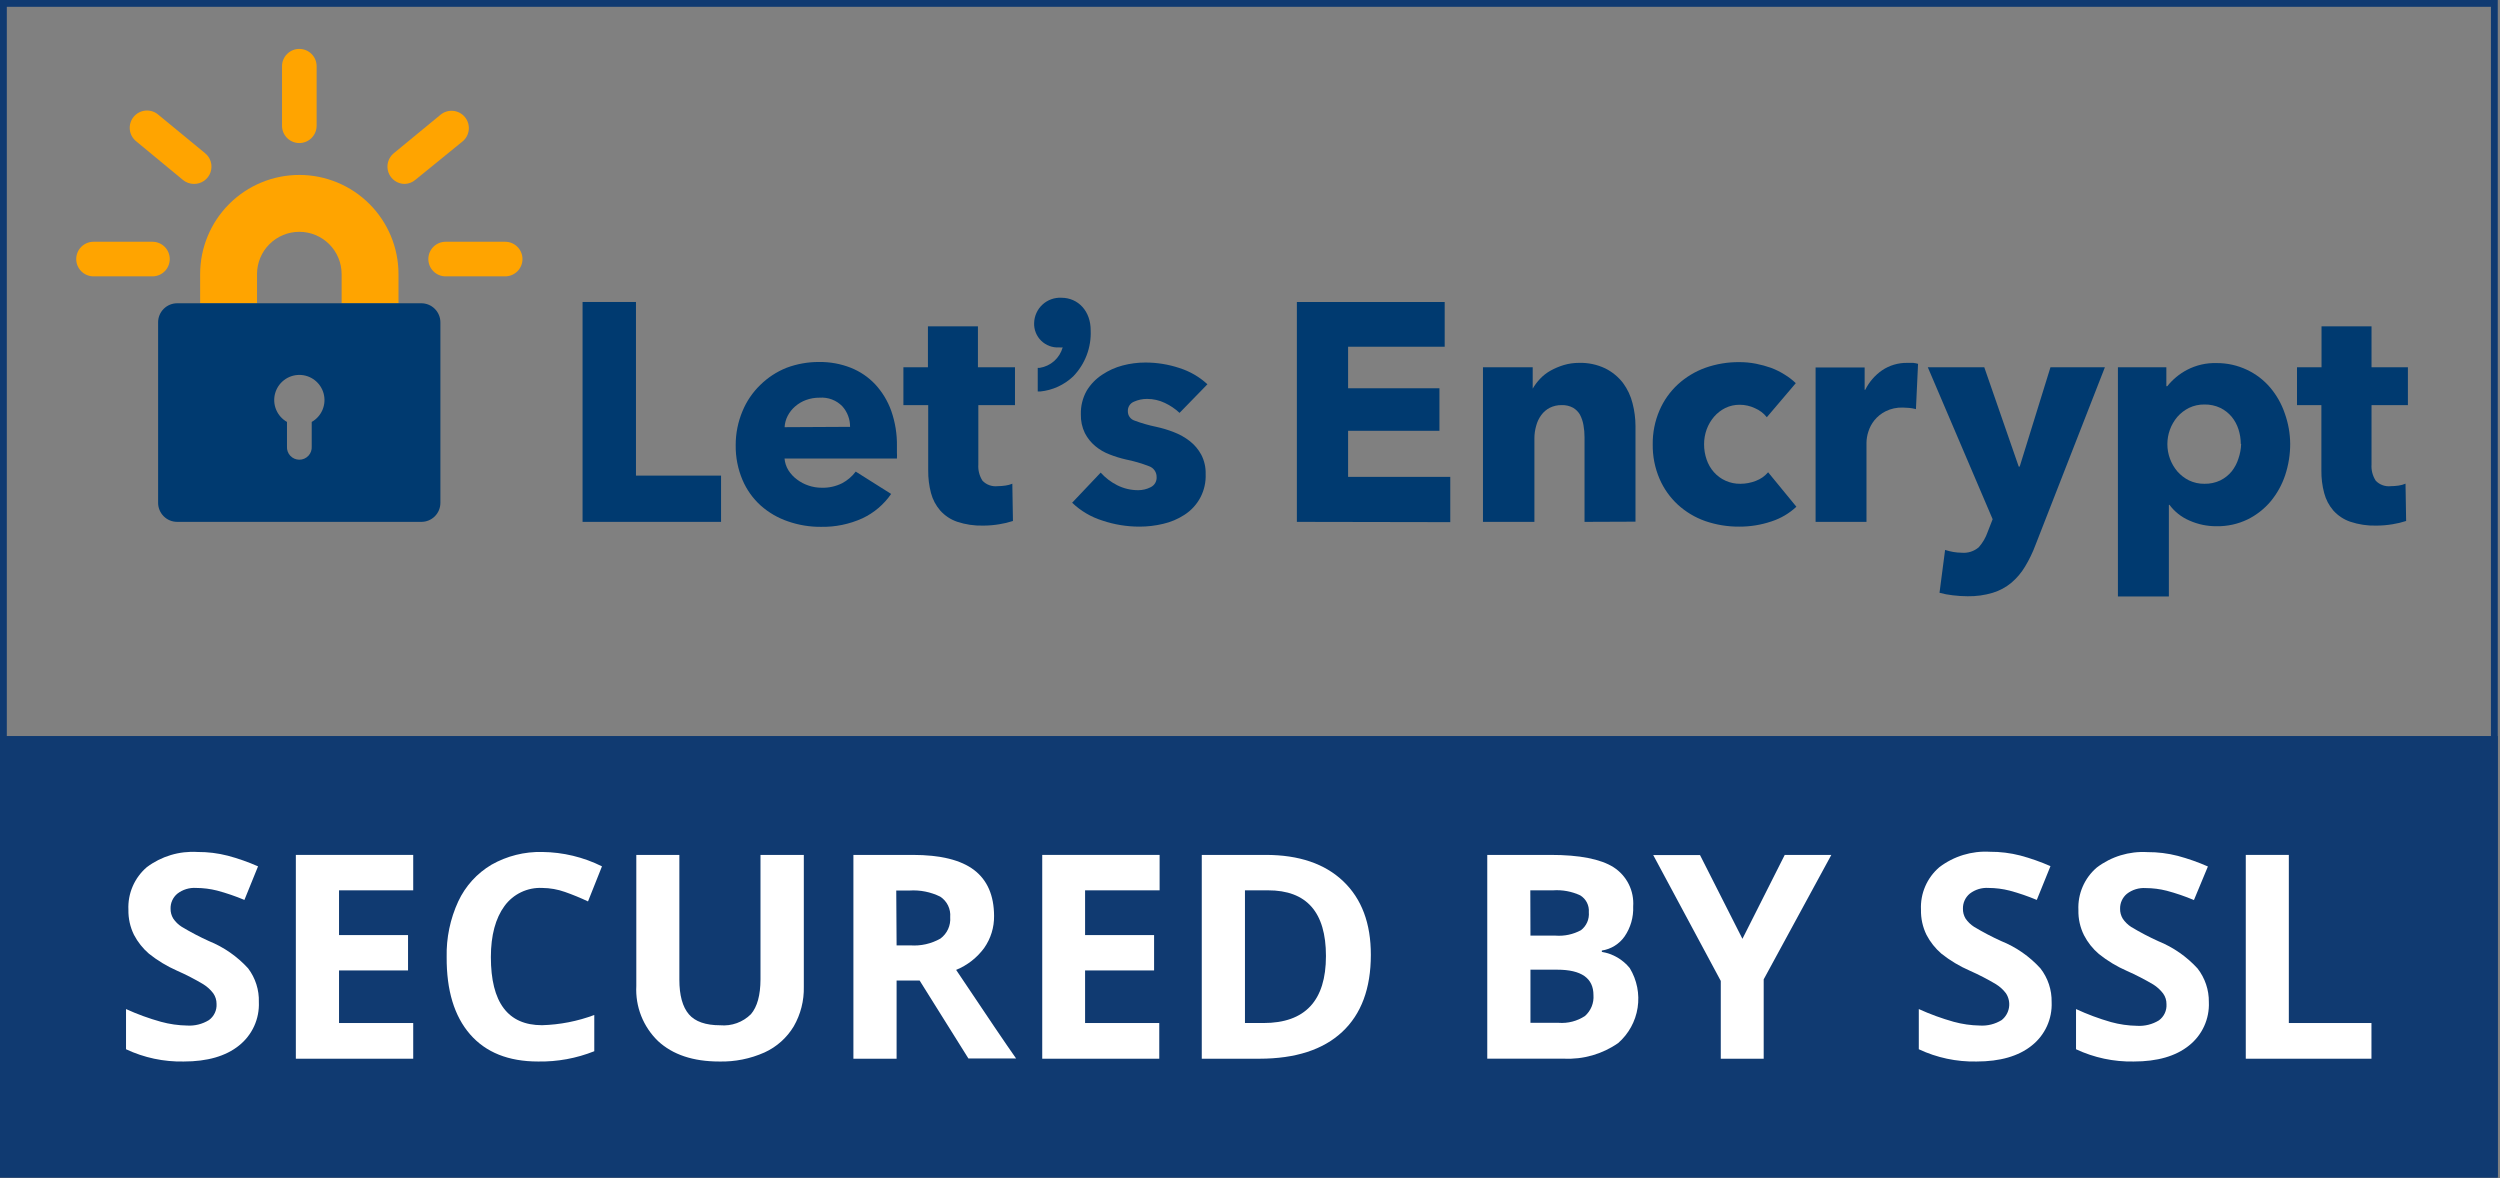 <svg width="367" height="173" viewBox="0 0 367 173" fill="none" xmlns="http://www.w3.org/2000/svg">
    <rect x="0" y="0" width="367" height="173" fill="#808080" stroke="none"/>
    <path
        d="M58.5 44.52H50.15V40.24C50.15 38.593 49.496 37.013 48.331 35.849C47.166 34.684 45.587 34.03 43.94 34.03C42.293 34.03 40.713 34.684 39.549 35.849C38.384 37.013 37.73 38.593 37.73 40.24V44.52H29.38V40.24C29.38 36.378 30.914 32.675 33.644 29.945C36.375 27.214 40.078 25.68 43.94 25.68C47.801 25.68 51.505 27.214 54.235 29.945C56.966 32.675 58.5 36.378 58.5 40.24V44.52Z"
        fill="#FFA400"></path>
    <path
        d="M61.87 44.52H26C25.261 44.523 24.553 44.817 24.03 45.34C23.507 45.863 23.213 46.571 23.21 47.31V73.83C23.215 74.567 23.511 75.273 24.034 75.793C24.556 76.314 25.262 76.607 26 76.61H61.87C62.606 76.607 63.312 76.314 63.833 75.793C64.354 75.272 64.647 74.567 64.65 73.83V47.31C64.647 46.573 64.354 45.866 63.833 45.344C63.313 44.821 62.607 44.525 61.87 44.52V44.52ZM45.76 61.94V65.53C45.779 65.78 45.745 66.031 45.663 66.267C45.58 66.503 45.449 66.72 45.279 66.903C45.108 67.087 44.902 67.233 44.672 67.333C44.443 67.433 44.195 67.485 43.945 67.485C43.695 67.485 43.447 67.433 43.217 67.333C42.988 67.233 42.782 67.087 42.611 66.903C42.441 66.72 42.31 66.503 42.227 66.267C42.145 66.031 42.111 65.78 42.13 65.53V61.94C41.42 61.539 40.863 60.914 40.546 60.163C40.229 59.412 40.169 58.577 40.376 57.789C40.584 57.001 41.046 56.303 41.692 55.805C42.337 55.307 43.13 55.037 43.945 55.037C44.76 55.037 45.553 55.307 46.198 55.805C46.844 56.303 47.306 57.001 47.514 57.789C47.721 58.577 47.661 59.412 47.344 60.163C47.027 60.914 46.47 61.539 45.76 61.94V61.94Z"
        fill="#003A70"></path>
    <path
        d="M22.38 40.57H13.73C13.056 40.57 12.41 40.302 11.934 39.826C11.457 39.35 11.19 38.704 11.19 38.03C11.19 37.356 11.457 36.71 11.934 36.234C12.41 35.758 13.056 35.49 13.73 35.49H22.38C23.054 35.49 23.7 35.758 24.176 36.234C24.652 36.71 24.92 37.356 24.92 38.03C24.92 38.704 24.652 39.35 24.176 39.826C23.7 40.302 23.054 40.57 22.38 40.57V40.57Z"
        fill="#FFA400"></path>
    <path
        d="M28.48 27C27.889 26.999 27.317 26.794 26.86 26.42L20 20.75C19.736 20.54 19.517 20.279 19.355 19.984C19.193 19.688 19.091 19.363 19.056 19.028C19.021 18.693 19.053 18.354 19.15 18.031C19.247 17.708 19.408 17.408 19.622 17.148C19.837 16.888 20.101 16.673 20.399 16.516C20.697 16.359 21.024 16.263 21.36 16.233C21.695 16.203 22.034 16.241 22.355 16.343C22.676 16.446 22.973 16.611 23.23 16.83L30.07 22.46C30.488 22.787 30.793 23.237 30.942 23.746C31.091 24.256 31.077 24.799 30.902 25.3C30.726 25.8 30.398 26.234 29.964 26.539C29.53 26.844 29.011 27.005 28.48 27V27Z"
        fill="#FFA400"></path>
    <path
        d="M43.94 21C43.266 21 42.62 20.732 42.144 20.256C41.667 19.78 41.4 19.134 41.4 18.46V9.72C41.4 9.386 41.466 9.056 41.593 8.748C41.721 8.44 41.908 8.16 42.144 7.924C42.38 7.688 42.66 7.501 42.968 7.373C43.276 7.246 43.606 7.18 43.94 7.18C44.273 7.18 44.604 7.246 44.912 7.373C45.22 7.501 45.5 7.688 45.736 7.924C45.972 8.16 46.159 8.44 46.287 8.748C46.414 9.056 46.48 9.386 46.48 9.72V18.44C46.483 18.775 46.419 19.108 46.292 19.418C46.166 19.729 45.979 20.011 45.743 20.249C45.507 20.487 45.226 20.676 44.917 20.805C44.607 20.934 44.275 21 43.94 21V21Z"
        fill="#FFA400"></path>
    <path
        d="M59.41 27C58.887 26.999 58.378 26.837 57.951 26.535C57.524 26.234 57.2 25.808 57.024 25.316C56.848 24.823 56.828 24.289 56.967 23.785C57.106 23.281 57.397 22.832 57.8 22.5L64.64 16.87C64.897 16.651 65.194 16.486 65.515 16.383C65.836 16.281 66.175 16.243 66.51 16.273C66.846 16.303 67.173 16.399 67.471 16.556C67.769 16.713 68.033 16.928 68.248 17.188C68.462 17.448 68.623 17.748 68.72 18.071C68.817 18.394 68.849 18.733 68.814 19.068C68.778 19.403 68.677 19.728 68.515 20.024C68.353 20.32 68.134 20.58 67.87 20.79L61 26.38C60.559 26.766 59.996 26.985 59.41 27V27Z"
        fill="#FFA400"></path>
    <path
        d="M74.16 40.57H65.42C64.746 40.57 64.1 40.302 63.624 39.826C63.148 39.35 62.88 38.704 62.88 38.03C62.88 37.356 63.148 36.71 63.624 36.234C64.1 35.758 64.746 35.49 65.42 35.49H74.16C74.834 35.49 75.48 35.758 75.956 36.234C76.432 36.71 76.7 37.356 76.7 38.03C76.7 38.704 76.432 39.35 75.956 39.826C75.48 40.302 74.834 40.57 74.16 40.57Z"
        fill="#FFA400"></path>
    <path d="M85.52 76.61V44.33H93.36V69.82H105.85V76.61H85.52Z" fill="#003A70"></path>
    <path
        d="M131.67 65.53V66.45C131.686 66.737 131.686 67.024 131.67 67.31H115.17C115.221 67.924 115.416 68.516 115.74 69.04C116.071 69.565 116.499 70.023 117 70.39C117.51 70.778 118.081 71.079 118.69 71.28C119.311 71.492 119.963 71.6 120.62 71.6C121.659 71.631 122.69 71.405 123.62 70.94C124.405 70.525 125.088 69.941 125.62 69.23L130.82 72.51C129.756 74.056 128.299 75.292 126.6 76.09C124.689 76.956 122.608 77.383 120.51 77.34C118.866 77.353 117.232 77.082 115.68 76.54C114.205 76.041 112.845 75.252 111.68 74.22C110.524 73.176 109.61 71.893 109 70.46C108.316 68.844 107.976 67.104 108 65.35C107.994 63.633 108.334 61.933 109 60.35C109.595 58.909 110.48 57.605 111.6 56.52C112.701 55.434 114.006 54.578 115.44 54C116.983 53.419 118.621 53.127 120.27 53.14C121.846 53.121 123.411 53.407 124.88 53.98C126.244 54.519 127.474 55.352 128.48 56.42C129.516 57.542 130.315 58.862 130.83 60.3C131.418 61.98 131.702 63.751 131.67 65.53ZM124.79 62.66C124.801 61.556 124.402 60.487 123.67 59.66C123.24 59.213 122.717 58.867 122.138 58.645C121.559 58.424 120.938 58.334 120.32 58.38C119.638 58.372 118.961 58.487 118.32 58.72C117.738 58.935 117.199 59.253 116.73 59.66C116.277 60.048 115.904 60.52 115.63 61.05C115.363 61.565 115.21 62.131 115.18 62.71L124.79 62.66Z"
        fill="#003A70"></path>
    <path
        d="M143.62 59.47V68.17C143.558 69.015 143.772 69.857 144.23 70.57C144.512 70.864 144.858 71.09 145.242 71.228C145.625 71.367 146.035 71.415 146.44 71.37C146.832 71.368 147.223 71.338 147.61 71.28C147.954 71.234 148.29 71.144 148.61 71.01L148.7 76.48C148.047 76.693 147.379 76.854 146.7 76.96C145.917 77.091 145.124 77.158 144.33 77.16C143.03 77.194 141.734 77.001 140.5 76.59C139.546 76.262 138.691 75.694 138.02 74.94C137.381 74.201 136.919 73.325 136.67 72.38C136.387 71.3 136.249 70.187 136.26 69.07V59.47H132.62V53.91H136.22V47.91H143.56V53.91H149V59.47H143.62Z"
        fill="#003A70"></path>
    <path
        d="M173.16 60.61C172.52 60.014 171.791 59.522 171 59.15C170.188 58.761 169.3 58.559 168.4 58.56C167.731 58.555 167.069 58.695 166.46 58.97C166.183 59.083 165.948 59.279 165.788 59.532C165.628 59.785 165.552 60.081 165.57 60.38C165.565 60.686 165.66 60.985 165.841 61.232C166.021 61.479 166.277 61.661 166.57 61.75C167.602 62.134 168.662 62.438 169.74 62.66C170.62 62.849 171.483 63.11 172.32 63.44C173.165 63.76 173.957 64.205 174.67 64.76C175.361 65.304 175.933 65.985 176.35 66.76C176.797 67.631 177.018 68.601 176.99 69.58C177.041 70.766 176.78 71.944 176.233 72.998C175.685 74.051 174.87 74.941 173.87 75.58C172.916 76.2 171.86 76.647 170.75 76.9C169.614 77.174 168.449 77.311 167.28 77.31C165.427 77.312 163.586 77.012 161.83 76.42C160.167 75.901 158.648 75.005 157.39 73.8L161.58 69.38C162.265 70.141 163.086 70.768 164 71.23C164.961 71.714 166.023 71.964 167.1 71.96C167.725 71.959 168.342 71.812 168.9 71.53C169.187 71.396 169.426 71.178 169.585 70.905C169.744 70.631 169.815 70.315 169.79 70C169.791 69.661 169.687 69.329 169.491 69.052C169.296 68.774 169.02 68.564 168.7 68.45C167.591 68.018 166.447 67.684 165.28 67.45C164.473 67.266 163.68 67.022 162.91 66.72C162.139 66.432 161.422 66.016 160.79 65.49C160.157 64.962 159.637 64.313 159.26 63.58C158.847 62.727 158.645 61.787 158.67 60.84C158.634 59.62 158.931 58.413 159.53 57.35C160.104 56.406 160.883 55.602 161.81 55C162.727 54.386 163.741 53.929 164.81 53.65C165.89 53.365 167.003 53.221 168.12 53.22C169.819 53.215 171.507 53.485 173.12 54.02C174.656 54.502 176.067 55.318 177.25 56.41L173.16 60.61Z"
        fill="#003A70"></path>
    <path
        d="M190.38 76.61V44.33H212.08V50.9H197.9V57H211.31V63.24H197.9V70H212.9V76.65L190.38 76.61Z"
        fill="#003A70"></path>
    <path
        d="M232.61 76.61V64.21C232.614 63.6 232.56 62.99 232.45 62.39C232.357 61.856 232.182 61.34 231.93 60.86C231.688 60.447 231.343 60.102 230.93 59.86C230.421 59.584 229.848 59.449 229.27 59.47C228.66 59.456 228.056 59.59 227.51 59.86C227.016 60.115 226.588 60.481 226.26 60.93C225.912 61.404 225.657 61.94 225.51 62.51C225.338 63.108 225.25 63.727 225.25 64.35V76.61H217.7V53.91H225V57.05C225.302 56.535 225.661 56.055 226.07 55.62C226.521 55.139 227.044 54.731 227.62 54.41C228.236 54.069 228.886 53.794 229.56 53.59C230.287 53.374 231.042 53.266 231.8 53.27C233.137 53.229 234.464 53.511 235.67 54.09C236.678 54.594 237.56 55.319 238.25 56.21C238.914 57.107 239.393 58.126 239.66 59.21C239.945 60.311 240.09 61.443 240.09 62.58V76.58L232.61 76.61Z"
        fill="#003A70"></path>
    <path
        d="M259.37 61.25C258.913 60.672 258.318 60.219 257.64 59.93C256.944 59.597 256.182 59.423 255.41 59.42C254.666 59.409 253.929 59.574 253.26 59.9C252.635 60.216 252.078 60.651 251.62 61.18C251.161 61.72 250.799 62.336 250.55 63C250.287 63.714 250.155 64.469 250.16 65.23C250.158 65.989 250.283 66.743 250.53 67.46C250.76 68.142 251.124 68.771 251.6 69.31C252.068 69.842 252.645 70.268 253.29 70.56C253.983 70.877 254.738 71.034 255.5 71.02C256.274 71.019 257.04 70.873 257.76 70.59C258.458 70.33 259.077 69.897 259.56 69.33L263.71 74.39C262.665 75.365 261.419 76.099 260.06 76.54C258.534 77.058 256.932 77.318 255.32 77.31C253.619 77.322 251.928 77.045 250.32 76.49C248.841 75.968 247.481 75.156 246.32 74.1C245.163 73.033 244.243 71.735 243.62 70.29C242.934 68.693 242.594 66.968 242.62 65.23C242.598 63.512 242.939 61.808 243.62 60.23C244.243 58.785 245.163 57.487 246.32 56.42C247.482 55.359 248.841 54.537 250.32 54C251.925 53.431 253.617 53.147 255.32 53.16C256.139 53.157 256.956 53.234 257.76 53.39C258.52 53.54 259.269 53.744 260 54C260.699 54.265 261.369 54.6 262 55C262.585 55.355 263.129 55.774 263.62 56.25L259.37 61.25Z"
        fill="#003A70"></path>
    <path
        d="M281.26 60.06C280.933 59.971 280.598 59.911 280.26 59.88C279.94 59.88 279.63 59.83 279.33 59.83C278.454 59.803 277.586 59.992 276.8 60.38C276.166 60.699 275.607 61.149 275.16 61.7C274.759 62.198 274.457 62.768 274.27 63.38C274.099 63.903 274.008 64.45 274 65V76.61H266.53V53.94H273.73V57.22H273.82C274.385 56.077 275.232 55.096 276.28 54.37C277.371 53.631 278.663 53.247 279.98 53.27C280.28 53.27 280.58 53.27 280.87 53.27C281.107 53.297 281.341 53.344 281.57 53.41L281.26 60.06Z"
        fill="#003A70"></path>
    <path
        d="M298.81 80C298.401 81.102 297.889 82.164 297.28 83.17C296.748 84.064 296.072 84.865 295.28 85.54C294.475 86.212 293.544 86.716 292.54 87.02C291.337 87.381 290.086 87.553 288.83 87.53C288.105 87.526 287.38 87.48 286.66 87.39C286.005 87.318 285.356 87.195 284.72 87.02L285.54 80.73C285.936 80.857 286.34 80.957 286.75 81.03C287.15 81.098 287.554 81.135 287.96 81.14C288.41 81.182 288.864 81.133 289.295 80.998C289.725 80.862 290.125 80.642 290.47 80.35C291.056 79.692 291.505 78.924 291.79 78.09L292.52 76.22L283 53.91H291.29L296.35 68.5H296.49L301.01 53.91H309L298.81 80Z"
        fill="#003A70"></path>
    <path
        d="M336.2 65.17C336.202 66.719 335.955 68.259 335.47 69.73C335.008 71.134 334.289 72.439 333.35 73.58C332.414 74.696 331.256 75.605 329.95 76.25C328.529 76.936 326.967 77.279 325.39 77.25C324.012 77.261 322.647 76.974 321.39 76.41C320.233 75.915 319.229 75.121 318.48 74.11H318.39V87.56H310.91V53.91H318.02V56.69H318.16C318.949 55.703 319.932 54.889 321.05 54.3C322.393 53.596 323.895 53.252 325.41 53.3C326.956 53.292 328.485 53.633 329.88 54.3C331.182 54.915 332.338 55.802 333.27 56.9C334.215 58.022 334.941 59.31 335.41 60.7C335.923 62.135 336.19 63.646 336.2 65.17V65.17ZM328.95 65.17C328.947 64.444 328.832 63.722 328.61 63.03C328.396 62.356 328.057 61.728 327.61 61.18C327.152 60.637 326.587 60.194 325.95 59.88C325.222 59.536 324.425 59.365 323.62 59.38C322.831 59.368 322.051 59.539 321.34 59.88C320.69 60.205 320.109 60.653 319.63 61.2C318.687 62.32 318.17 63.736 318.17 65.2C318.17 66.664 318.687 68.081 319.63 69.2C320.109 69.747 320.69 70.195 321.34 70.52C322.051 70.861 322.831 71.032 323.62 71.02C324.425 71.035 325.222 70.864 325.95 70.52C326.59 70.202 327.156 69.752 327.61 69.2C328.057 68.634 328.396 67.99 328.61 67.3C328.845 66.614 328.977 65.896 329 65.17H328.95Z"
        fill="#003A70"></path>
    <path
        d="M348.14 59.47V68.17C348.081 69.016 348.298 69.858 348.76 70.57C349.042 70.865 349.388 71.091 349.771 71.229C350.154 71.368 350.565 71.416 350.97 71.37C351.358 71.368 351.746 71.338 352.13 71.28C352.475 71.234 352.811 71.139 353.13 71L353.22 76.48C352.567 76.692 351.898 76.853 351.22 76.96C350.437 77.091 349.644 77.158 348.85 77.16C347.55 77.195 346.254 77.002 345.02 76.59C344.063 76.262 343.205 75.694 342.53 74.94C341.894 74.2 341.436 73.324 341.19 72.38C340.902 71.301 340.764 70.187 340.78 69.07V59.47H337.2V53.91H340.8V47.91H348.14V53.91H353.48V59.47H348.14Z"
        fill="#003A70"></path>
    <path
        d="M155.81 43.71C155.304 43.684 154.798 43.76 154.321 43.933C153.845 44.105 153.407 44.371 153.035 44.715C152.662 45.058 152.362 45.473 152.152 45.934C151.942 46.395 151.825 46.893 151.81 47.4C151.789 47.885 151.871 48.369 152.05 48.821C152.228 49.272 152.5 49.681 152.847 50.02C153.194 50.36 153.609 50.623 154.064 50.791C154.52 50.96 155.005 51.031 155.49 51C155.66 51.015 155.83 51.015 156 51C155.786 51.769 155.356 52.461 154.76 52.993C154.164 53.524 153.429 53.874 152.64 54H152.34V57.47H152.72C154.531 57.285 156.23 56.504 157.55 55.25C158.414 54.358 159.086 53.3 159.526 52.139C159.967 50.978 160.165 49.74 160.11 48.5C160.13 45.72 158.31 43.71 155.81 43.71Z"
        fill="#003A70"></path>
    <path d="M366.67 108.05H0V172.85H366.67V108.05Z" fill="#103A71"></path>
    <path
        d="M38 147.11C38.051 148.328 37.813 149.542 37.306 150.65C36.798 151.759 36.035 152.732 35.08 153.49C33.14 155.05 30.43 155.83 26.97 155.83C24.046 155.89 21.147 155.274 18.5 154.03V148.13C20.158 148.887 21.874 149.512 23.63 150C24.882 150.343 26.172 150.527 27.47 150.55C28.594 150.62 29.711 150.34 30.67 149.75C31.041 149.481 31.337 149.122 31.533 148.708C31.729 148.294 31.817 147.837 31.79 147.38C31.795 146.818 31.624 146.269 31.3 145.81C30.901 145.285 30.41 144.838 29.85 144.49C28.599 143.744 27.303 143.076 25.97 142.49C24.499 141.84 23.117 141.003 21.86 140C20.963 139.226 20.22 138.29 19.67 137.24C19.106 136.093 18.825 134.828 18.85 133.55C18.796 132.374 19.01 131.201 19.476 130.12C19.942 129.039 20.648 128.078 21.54 127.31C23.68 125.697 26.326 124.903 29 125.07C30.501 125.061 31.997 125.246 33.45 125.62C34.965 126.024 36.446 126.546 37.88 127.18L35.88 132.11C34.579 131.563 33.243 131.106 31.88 130.74C30.873 130.485 29.839 130.354 28.8 130.35C27.808 130.284 26.827 130.582 26.04 131.19C25.718 131.455 25.461 131.79 25.288 132.17C25.114 132.549 25.03 132.963 25.04 133.38C25.027 133.894 25.163 134.401 25.43 134.84C25.755 135.325 26.177 135.737 26.67 136.05C27.962 136.827 29.297 137.528 30.67 138.15C32.861 139.038 34.826 140.404 36.42 142.15C37.498 143.574 38.055 145.325 38 147.11Z"
        fill="white"></path>
    <path d="M60.66 155.42H43.43V125.5H60.66V130.7H49.77V137.27H59.9V142.46H49.77V150.18H60.66V155.42Z"
        fill="white"></path>
    <path
        d="M79.61 130.35C78.538 130.297 77.469 130.512 76.501 130.975C75.532 131.437 74.693 132.133 74.06 133C72.75 134.79 72.06 137.3 72.06 140.5C72.06 147.167 74.563 150.5 79.57 150.5C82.192 150.426 84.784 149.92 87.24 149V154.32C84.621 155.365 81.82 155.878 79 155.83C74.647 155.83 71.313 154.497 69 151.83C66.687 149.163 65.543 145.387 65.57 140.5C65.508 137.683 66.09 134.889 67.27 132.33C68.316 130.083 70.017 128.204 72.15 126.94C74.422 125.653 77 125.006 79.61 125.07C82.652 125.102 85.647 125.823 88.37 127.18L86.32 132.33C85.219 131.808 84.09 131.344 82.94 130.94C81.871 130.559 80.745 130.36 79.61 130.35Z"
        fill="white"></path>
    <path
        d="M118 125.5V144.86C118.047 146.896 117.536 148.905 116.52 150.67C115.51 152.351 114.014 153.686 112.23 154.5C110.146 155.43 107.881 155.884 105.6 155.83C101.76 155.83 98.76 154.83 96.6 152.83C95.52 151.788 94.677 150.527 94.126 149.132C93.576 147.736 93.332 146.238 93.41 144.74V125.5H99.73V143.81C99.73 146.12 100.2 147.81 101.12 148.89C102.04 149.97 103.59 150.51 105.73 150.51C106.555 150.584 107.387 150.477 108.166 150.195C108.945 149.914 109.653 149.465 110.24 148.88C111.167 147.793 111.633 146.09 111.64 143.77V125.5H118Z"
        fill="white"></path>
    <path
        d="M131.62 143.94V155.42H125.28V125.5H134C138.06 125.5 141.06 126.24 143 127.72C144.94 129.2 145.917 131.447 145.93 134.46C145.952 136.14 145.445 137.784 144.48 139.16C143.43 140.593 142.004 141.708 140.36 142.38C144.86 149.113 147.793 153.447 149.16 155.38H142.16L135 143.94H131.62ZM131.62 138.78H133.62C135.167 138.895 136.712 138.547 138.06 137.78C138.546 137.419 138.932 136.941 139.182 136.39C139.432 135.839 139.538 135.233 139.49 134.63C139.539 134.045 139.43 133.457 139.173 132.929C138.916 132.401 138.521 131.952 138.03 131.63C136.626 130.937 135.063 130.626 133.5 130.73H131.57L131.62 138.78Z"
        fill="white"></path>
    <path d="M170.18 155.42H153V125.5H170.23V130.7H159.29V137.27H169.42V142.46H159.29V150.18H170.18V155.42Z"
        fill="white"></path>
    <path
        d="M201.24 140.17C201.24 145.103 199.837 148.877 197.03 151.49C194.223 154.103 190.177 155.413 184.89 155.42H176.42V125.5H185.81C190.69 125.5 194.483 126.79 197.19 129.37C199.897 131.95 201.247 135.55 201.24 140.17ZM194.65 140.34C194.65 133.907 191.813 130.693 186.14 130.7H182.76V150.18H185.48C191.593 150.18 194.65 146.9 194.65 140.34V140.34Z"
        fill="white"></path>
    <path
        d="M218.33 125.5H227.64C231.88 125.5 234.957 126.103 236.87 127.31C237.823 127.923 238.593 128.781 239.1 129.795C239.607 130.808 239.831 131.94 239.75 133.07C239.817 134.634 239.375 136.178 238.49 137.47C238.102 138.023 237.606 138.491 237.032 138.847C236.458 139.203 235.818 139.438 235.15 139.54V139.74C236.763 140.002 238.223 140.849 239.25 142.12C240.307 143.86 240.715 145.918 240.404 147.93C240.093 149.942 239.083 151.78 237.55 153.12C235.212 154.75 232.397 155.556 229.55 155.41H218.33V125.5ZM224.67 137.35H228.35C229.648 137.447 230.946 137.17 232.09 136.55C232.488 136.242 232.802 135.838 233.003 135.377C233.203 134.916 233.285 134.411 233.24 133.91C233.279 133.422 233.181 132.933 232.959 132.497C232.737 132.061 232.398 131.695 231.98 131.44C230.73 130.86 229.354 130.606 227.98 130.7H224.65L224.67 137.35ZM224.67 142.35V150.15H228.8C230.165 150.255 231.526 149.903 232.67 149.15C233.102 148.77 233.439 148.295 233.656 147.762C233.873 147.229 233.963 146.654 233.92 146.08C233.92 143.59 232.14 142.35 228.6 142.35H224.67Z"
        fill="white"></path>
    <path d="M255.79 137.82L262 125.5H268.84L258.91 143.77V155.42H252.61V144L242.69 125.52H249.56L255.79 137.82Z"
        fill="white"></path>
    <path
        d="M301.18 147.11C301.233 148.329 300.995 149.542 300.488 150.651C299.98 151.761 299.217 152.733 298.26 153.49C296.32 155.05 293.61 155.83 290.15 155.83C287.226 155.89 284.327 155.274 281.68 154.03V148.13C283.336 148.883 285.048 149.508 286.8 150C288.052 150.343 289.342 150.527 290.64 150.55C291.764 150.62 292.881 150.34 293.84 149.75C294.419 149.291 294.805 148.632 294.922 147.903C295.039 147.173 294.877 146.426 294.47 145.81C294.071 145.285 293.58 144.838 293.02 144.49C291.772 143.745 290.479 143.077 289.15 142.49C287.664 141.844 286.269 141.007 285 140C284.103 139.226 283.36 138.29 282.81 137.24C282.249 136.092 281.971 134.827 282 133.55C281.943 132.374 282.156 131.2 282.622 130.119C283.089 129.037 283.796 128.077 284.69 127.31C286.816 125.689 289.452 124.884 292.12 125.04C293.624 125.032 295.123 125.217 296.58 125.59C298.094 125.998 299.575 126.519 301.01 127.15L299 132.11C297.699 131.563 296.363 131.106 295 130.74C293.993 130.484 292.959 130.353 291.92 130.35C290.928 130.284 289.947 130.582 289.16 131.19C288.839 131.456 288.583 131.792 288.41 132.171C288.236 132.55 288.151 132.963 288.16 133.38C288.144 133.893 288.276 134.4 288.54 134.84C288.868 135.322 289.29 135.734 289.78 136.05C291.071 136.827 292.407 137.528 293.78 138.15C295.973 139.035 297.938 140.402 299.53 142.15C300.633 143.565 301.215 145.316 301.18 147.11Z"
        fill="white"></path>
    <path
        d="M324.26 147.11C324.313 148.329 324.075 149.542 323.568 150.651C323.06 151.76 322.297 152.733 321.34 153.49C319.4 155.05 316.697 155.83 313.23 155.83C310.306 155.887 307.408 155.271 304.76 154.03V148.13C306.418 148.898 308.133 149.537 309.89 150.04C311.139 150.383 312.425 150.568 313.72 150.59C314.847 150.658 315.967 150.379 316.93 149.79C317.299 149.519 317.594 149.161 317.788 148.747C317.981 148.333 318.068 147.876 318.04 147.42C318.05 146.857 317.878 146.307 317.55 145.85C317.153 145.327 316.665 144.88 316.11 144.53C314.857 143.788 313.561 143.12 312.23 142.53C310.757 141.888 309.375 141.054 308.12 140.05C307.217 139.281 306.473 138.344 305.93 137.29C305.36 136.145 305.078 134.878 305.11 133.6C305.053 132.424 305.266 131.25 305.733 130.169C306.199 129.087 306.906 128.126 307.8 127.36C309.929 125.738 312.568 124.933 315.24 125.09C316.741 125.082 318.236 125.267 319.69 125.64C321.204 126.046 322.685 126.567 324.12 127.2L322.07 132.13C320.77 131.58 319.434 131.122 318.07 130.76C317.063 130.504 316.029 130.373 314.99 130.37C313.998 130.304 313.017 130.602 312.23 131.21C311.909 131.476 311.653 131.811 311.48 132.191C311.306 132.57 311.221 132.983 311.23 133.4C311.217 133.914 311.353 134.421 311.62 134.86C311.944 135.342 312.362 135.754 312.85 136.07C314.141 136.848 315.476 137.549 316.85 138.17C319.04 139.06 321.004 140.427 322.6 142.17C323.698 143.58 324.284 145.323 324.26 147.11V147.11Z"
        fill="white"></path>
    <path d="M329.68 155.42V125.5H336V150.18H348.13V155.42H329.68Z" fill="white"></path>
    <path d="M365.67 1V171.85H1V1H365.67ZM366.67 0H0V172.85H366.67V0Z" fill="#103A71"></path>
</svg>